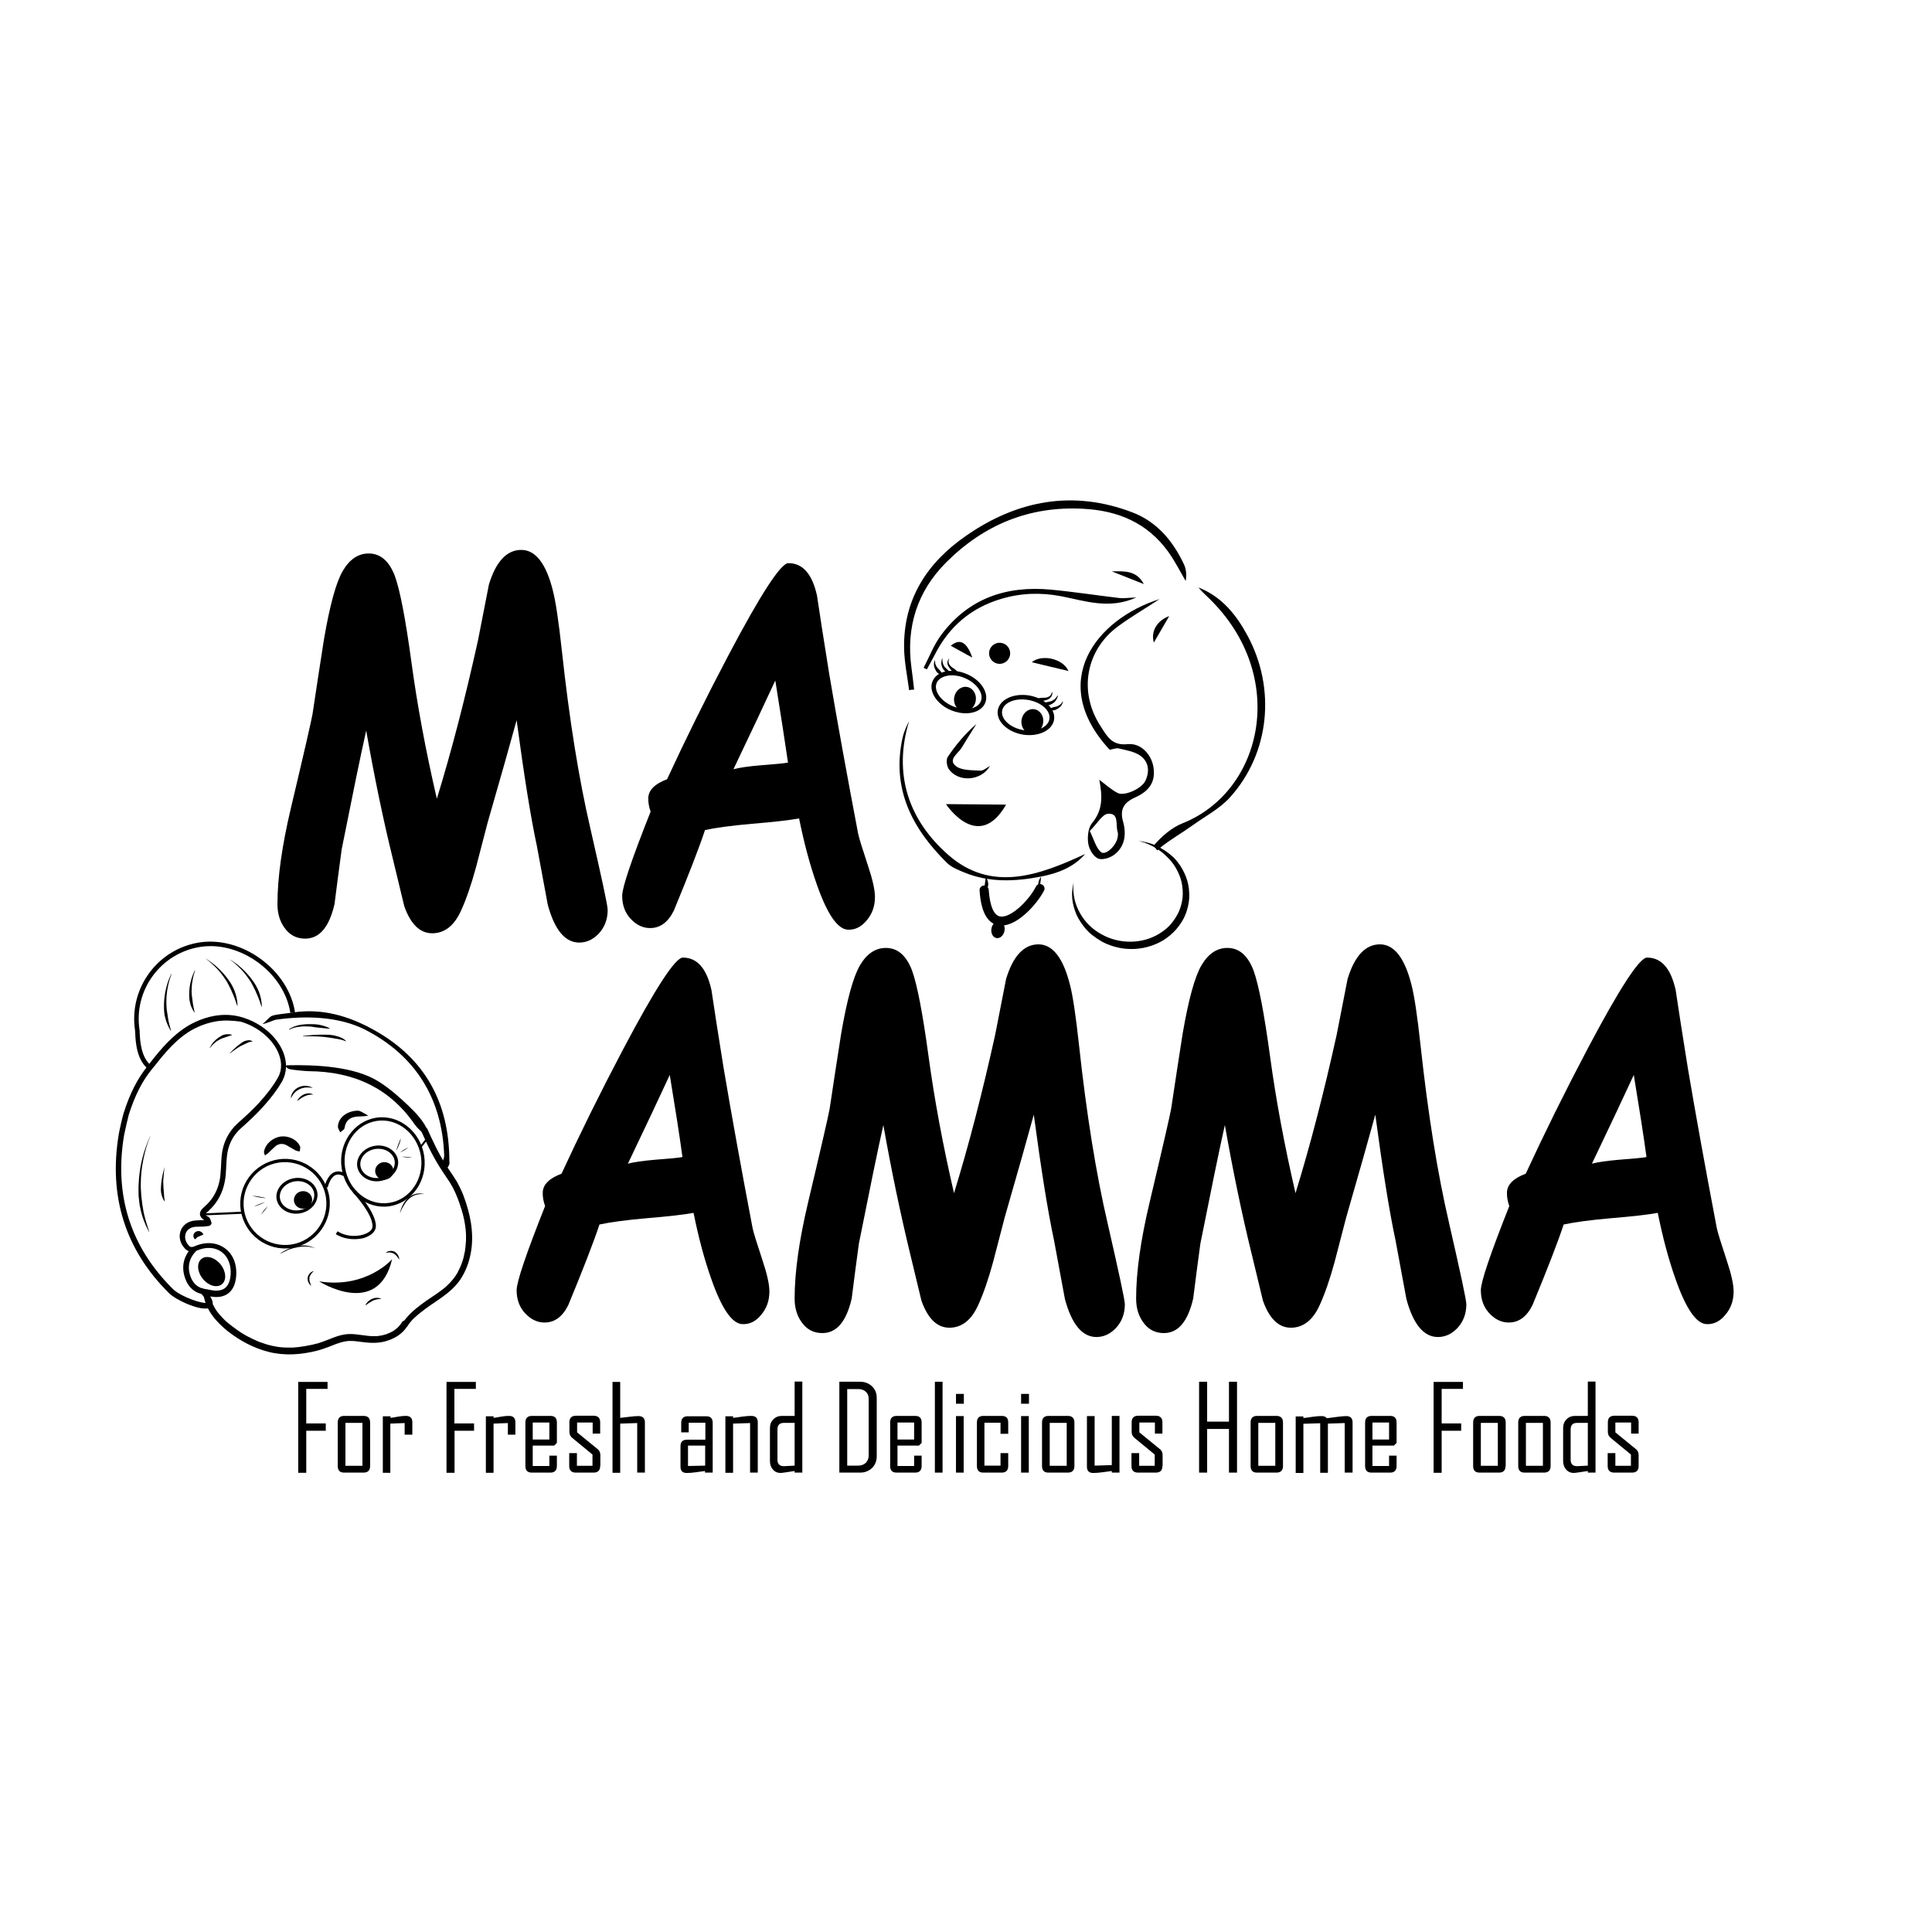 <?xml version="1.0" encoding="utf-8"?>
<!-- Generator: Adobe Illustrator 24.3.0, SVG Export Plug-In . SVG Version: 6.00 Build 0)  -->
<svg version="1.1" id="Layer_1" xmlns="http://www.w3.org/2000/svg" xmlns:xlink="http://www.w3.org/1999/xlink" x="0px" y="0px"
	 viewBox="0 0 1080 1080" style="enable-background:new 0 0 1080 1080;" xml:space="preserve">
<style type="text/css">
	.st0{fill:none;stroke:#000000;stroke-width:2;stroke-miterlimit:10;}
	.st1{fill:none;stroke:#434343;stroke-width:2;stroke-miterlimit:10;stroke-dasharray:12;}
	.st2{fill:none;stroke:#666766;stroke-width:2;stroke-miterlimit:10;}
	.st3{fill:#FFFFFF;}
	.st4{fill:none;}
	.st5{stroke:#000000;stroke-miterlimit:10;}
	.st6{fill:none;stroke:#000000;stroke-width:7;stroke-linecap:round;stroke-miterlimit:10;}
	.st7{fill:none;stroke:#434343;stroke-width:2;stroke-miterlimit:10;stroke-dasharray:12.032,12.032;}
	.st8{fill:none;stroke:#434343;stroke-width:2;stroke-miterlimit:10;stroke-dasharray:11.907,11.907;}
	.st9{fill:none;stroke:#434343;stroke-width:2;stroke-miterlimit:10;stroke-dasharray:12.243,12.243;}
	.st10{fill:none;stroke:#434343;stroke-width:2;stroke-miterlimit:10;stroke-dasharray:11.427,11.427;}
	.st11{fill:none;stroke:#434343;stroke-width:2;stroke-miterlimit:10;stroke-dasharray:11.984,11.984;}
</style>
<g>
	<g>
		<g>
			<g>
				<g>
					<path d="M636.5,470.1c3,0.4,6,1,8.8,2.2c0.7,0.2,1.4,0.6,2.1,1c0.7,0.3,1.4,0.7,2,1.1c0.7,0.4,1.3,0.8,2,1.2l1.9,1.4
						c0.6,0.4,1.2,1,1.8,1.5c0.6,0.5,1.2,1,1.7,1.6c0.5,0.6,1.1,1.2,1.5,1.8l1.4,1.9c1.7,2.6,3.1,5.5,4,8.5c0.9,3.1,1.2,6.3,1.1,9.5
						c-0.2,3.2-0.9,6.3-2.1,9.4c-1.2,3-3,5.7-5.1,8.2c-2.1,2.4-4.6,4.5-7.3,6.2c-5.5,3.3-11.9,5-18.2,4.9l-2.4-0.1
						c-0.8,0-1.6-0.2-2.4-0.3c-1.6-0.2-3.1-0.6-4.6-1c-3-0.9-6-2.1-8.6-3.9c-0.7-0.4-1.3-0.9-1.9-1.3c-0.6-0.5-1.3-0.9-1.9-1.4
						c-0.6-0.5-1.2-1-1.8-1.6l-1.6-1.7c-2-2.4-3.8-5-5.1-7.8c-1.2-2.9-2.1-5.9-2.4-8.9c-0.1-1.5-0.2-3.1,0-4.6
						c0.1-1.5,0.4-3,0.7-4.5c-0.3,3-0.1,6,0.5,8.9c0.6,2.9,1.7,5.6,3.1,8.1c2.8,5.1,7.1,9.2,12.1,11.9c9.9,5.6,22.8,5.5,32.3-0.4
						c2.4-1.5,4.6-3.2,6.4-5.3c1.8-2.1,3.3-4.5,4.5-7c1.1-2.6,1.8-5.3,2.1-8.1c0.2-2.8,0-5.6-0.6-8.4c-0.6-2.8-1.8-5.4-3.2-7.9
						c-1.4-2.5-3.3-4.7-5.4-6.7c-2.1-2.1-4.5-3.7-7.1-5.2l-2-1c-0.7-0.3-1.4-0.6-2.1-0.9l-1-0.4c-0.3-0.1-0.7-0.2-1.1-0.3
						L636.5,470.1z"/>
				</g>
			</g>
		</g>
		<g>
			<g>
				<g>
					<path d="M697.3,355.2c-6.3-11.7-14.5-21.8-27.4-26.8c1.9,2.3,4.1,4.2,6.2,6.3c44.2,43.2,30.1,107.5-15,125.5
						c-6.1,2.4-11.7,7.3-16.2,12.5c0.7,0.9,1.3,1.7,2,2.7c0.5-0.5,1-0.9,1.5-1.4c5.8-4.7,12.4-8.4,18.5-12.8c7-5,15-9.2,20.6-15.4
						C709.8,421.2,713.4,384.9,697.3,355.2z"/>
				</g>
			</g>
		</g>
		<g>
			<g>
				<g>
					<path d="M508.2,385.8c-1-7.7-2.6-15.3-2.8-23c-0.6-27.6,12.7-48.1,34.5-63.2c28.7-20,60-25.9,93.3-13.1
						c13.5,5.2,22.5,15.9,28.6,28.9c1.3,2.7,1.6,5.9,1,9.4c-3.2-5.5-6.1-11.3-9.8-16.4c-11.7-16.2-28.1-23-47.6-24
						c-30.1-1.6-55.5,9-76.5,30c-16.1,16.1-22.5,36-19.4,58.8c0.6,4.1,1,8.2,1.5,12.3C510,385.5,509.1,385.6,508.2,385.8z"/>
				</g>
			</g>
		</g>
		<g>
			<g>
				<g>
					<path d="M648.2,334.9c-8.7,5.7-16.1,10-22.9,15c-18.5,13.4-22.6,37.1-9.9,56.3c3.5,5.4,6.1,10.7,14.9,9.8
						c7.6-0.8,13.4,5.9,14.5,12.9c1.2,7.8-2,13.1-9.9,16.7c-6.1,2.7-9.2,6.3-7.1,13.7c1.9,6.8,1.2,14-5.1,18.6
						c-2.4,1.8-6.9,3.1-9.1,1.9c-2.6-1.3-4.9-5.3-5.3-8.5c-0.5-3.6,0-8.5,2.1-11.1c6.2-7.4,5.9-15.1,4.1-24.3
						c3.4,2.5,6.6,5.5,10.3,7.4c3.8,1.9,13.3-2.4,15.4-6.7c2.6-5.3,2-10.8-2.8-14.2c-3.3-2.3-7.8-3-11.9-4c-1.6-0.4-3.5,0.5-5.2,0.7
						C585.2,381.2,612.8,346.1,648.2,334.9z M609.2,464.5c2.3,4.7,3.4,9.3,6.2,11.8c2.6,2.2,8.7-3.6,9.4-8.4c0.1-0.9,0.3-1.9,0-2.7
						c-1.3-3.8,1-10.8-5.4-10.3C616.2,455.1,613.3,460.5,609.2,464.5z"/>
				</g>
			</g>
		</g>
		<g>
			<g>
				<g>
					<path d="M606.6,477.4c-6.5,7.5-15.4,10.8-24.6,12.6c-14.4,2.8-28.9,3.5-43-2.3c-3.3-1.4-7-2.8-9.5-5.2
						c-19.5-19.2-31.2-41.4-25-69.9c0.7-3.3,2.1-6.4,3.7-9.5c-9.1,29.9-0.1,55.5,21.9,74.8C554.4,499.2,581.1,489.2,606.6,477.4z"/>
				</g>
			</g>
		</g>
		<g>
			<g>
				<g>
					<path d="M635.2,334c-15.1,6.8-28.7,1.9-42-0.7c-11.5-2.2-22.6-1.8-33.6,1.5c-16.8,5-29.1,15.5-37,31.1c-1.4,2.8-3,5.5-4.5,8.3
						c-0.6-0.3-1.2-0.6-1.8-0.9c3.2-6.1,5.7-12.8,9.8-18.3c15.2-20.5,36.4-27.7,61.2-25.4c12.9,1.2,25.6,3.2,38.5,4.7
						C628.2,334.6,630.9,334.1,635.2,334z"/>
				</g>
			</g>
		</g>
		<g>
			<g>
				<g>
					<path d="M553.4,428.2c-5,8.6-18,9.2-23.1,1.6c-1.1-1.7-1.5-5.2-0.5-6.7c4.5-6.7,9.7-12.9,16-18.4c-2.8,4.5-5.6,8.9-8.3,13.4
						c-2,3.2-7.7,6.5-3.2,10.1c3.3,2.6,9.1,2.3,13.8,2.6C549.7,430.9,551.6,429.1,553.4,428.2z"/>
				</g>
			</g>
		</g>
		<g>
			<g>
				<g>
					<path d="M597.3,375.1c-7.4-1.8-14.5-3.4-20.5-4.9C581.9,365.7,594,367.8,597.3,375.1z"/>
				</g>
			</g>
		</g>
		<g>
			<g>
				<g>
					<path d="M639.4,326.5c-6.6-2.6-12.3-4.9-17.9-7.1C628.3,319.3,635.3,318.7,639.4,326.5z"/>
				</g>
			</g>
		</g>
		<g>
			<g>
				<g>
					<path d="M543.5,367.6c-4-2.2-8.1-4.5-12-6.6C536.5,356.7,540.5,358.8,543.5,367.6z"/>
				</g>
			</g>
		</g>
		<g>
			<g>
				<g>
					<path d="M653.6,344.4c-2.9,5-5.8,9.9-8.6,14.8C643.2,352.9,646.8,346.9,653.6,344.4z"/>
				</g>
			</g>
		</g>
		<g>
			<g>
				<g>
					<path d="M571.5,410.6c-8.7-1.6-14.8-7.7-13.7-13.7c1.1-6,9-9.6,17.7-8.1c8.7,1.6,14.8,7.7,13.7,13.7S580.1,412.1,571.5,410.6z
						 M574.9,391.3c-7.3-1.3-13.9,1.4-14.7,6c-0.8,4.6,4.4,9.5,11.7,10.8c7.3,1.3,13.9-1.4,14.7-6
						C587.5,397.4,582.2,392.6,574.9,391.3z"/>
				</g>
			</g>
		</g>
		<g>
			<g>
				<g>
					<ellipse transform="matrix(0.178 -0.984 0.984 0.178 77.634 899.277)" cx="577" cy="403.2" rx="6.9" ry="6.1"/>
				</g>
			</g>
		</g>
		<g>
			<g>
				<g>
					<path d="M586.4,396.4c0.8-0.5,1.5-0.7,2.2-1c0.7-0.3,1.4-0.2,2.1-0.5c0.7-0.2,1.3-0.6,1.9-1c0.6-0.4,1-1.1,1.4-1.8l0.2,0.1
						c-0.2,0.8-0.5,1.6-1,2.3c-0.5,0.7-1.2,1.2-2,1.7c-0.7,0.4-1.5,0.9-2.4,0.9c-0.9,0-1.7-0.1-2.5-0.5L586.4,396.4z"/>
				</g>
			</g>
		</g>
		<g>
			<g>
				<g>
					<path d="M583.3,393c0.9-0.3,1.6-0.4,2.4-0.6c0.7-0.2,1.4-0.2,2.1-0.5c0.7-0.3,1.3-0.7,1.9-1.2c0.3-0.2,0.5-0.6,0.8-0.9
						c0.2-0.3,0.5-0.7,0.7-1l0.2,0.1c-0.2,0.8-0.5,1.6-1,2.4c-0.5,0.8-1.1,1.4-1.9,1.9c-0.8,0.5-1.6,1-2.6,1c-0.9,0-1.9-0.3-2.6-0.9
						L583.3,393z"/>
				</g>
			</g>
		</g>
		<g>
			<g>
				<g>
					<path d="M579.2,390.7c1-0.3,1.8-0.5,2.7-0.6c0.9-0.1,1.7,0,2.6-0.1c0.8-0.1,1.6-0.4,2.3-0.9c0.7-0.5,1-1.3,1.2-2.2l0.2,0
						c0.2,0.9-0.1,2-0.7,2.8c-0.7,0.8-1.6,1.3-2.5,1.6c-0.9,0.3-1.9,0.6-2.9,0.5c-1-0.1-1.9-0.3-2.8-0.9L579.2,390.7z"/>
				</g>
			</g>
		</g>
		<g>
			<g>
				<g>
					<path d="M536.3,398.4c-1.5-0.3-3-0.7-4.5-1.3c-8.1-3.3-12.9-10.7-10.5-16.3l0,0c1.2-2.8,3.8-4.8,7.5-5.5
						c3.5-0.7,7.6-0.2,11.4,1.4c8.1,3.3,12.9,10.7,10.5,16.3C548.8,397.5,542.8,399.6,536.3,398.4z M535.1,377.8c-2-0.4-4-0.4-5.8,0
						c-2.8,0.6-4.9,2-5.7,4l0,0c-1.8,4.3,2.3,10.2,9.1,13c6.8,2.8,13.8,1.6,15.6-2.8c1.8-4.3-2.3-10.2-9.1-13
						C537.8,378.4,536.5,378,535.1,377.8z"/>
				</g>
			</g>
		</g>
		<g>
			<g>
				<g>
					<ellipse transform="matrix(0.178 -0.984 0.984 0.178 58.966 852.04)" cx="539.4" cy="390.7" rx="6.9" ry="6.1"/>
				</g>
			</g>
		</g>
		<g>
			<g>
				<g>
					<path d="M526.7,377.2c-0.9,0-1.7-0.4-2.4-0.9c-0.7-0.5-1.1-1.3-1.5-2.1c-0.4-0.8-0.7-1.6-0.7-2.5c-0.1-0.9,0.1-1.7,0.4-2.5
						l0.2,0c0,0.8,0,1.6,0.3,2.3c0.3,0.7,0.6,1.3,1.1,1.9c0.5,0.6,1.1,1,1.5,1.6c0.5,0.6,0.9,1.2,1.3,2L526.7,377.2z"/>
				</g>
			</g>
		</g>
		<g>
			<g>
				<g>
					<path d="M531.2,376c-1,0.2-1.9-0.1-2.7-0.6c-0.8-0.5-1.3-1.4-1.7-2.2c-0.4-0.8-0.6-1.7-0.6-2.6c0-0.9,0.2-1.7,0.4-2.5l0.2,0
						c0,0.4,0,0.8,0,1.2c0.1,0.4,0.1,0.8,0.2,1.2c0.2,0.8,0.5,1.5,0.9,2.1c0.4,0.6,1.1,1,1.5,1.5c0.5,0.5,1.1,1.1,1.7,1.8L531.2,376
						z"/>
				</g>
			</g>
		</g>
		<g>
			<g>
				<g>
					<path d="M535.8,376.3c-1,0-2-0.3-2.8-0.7c-0.9-0.4-1.5-1.2-2.1-2c-0.6-0.8-1.2-1.7-1.3-2.7c-0.1-1,0.3-2.1,0.9-2.7l0.1,0.1
						c-0.4,0.8-0.5,1.7-0.2,2.5c0.3,0.8,0.8,1.4,1.5,2c0.6,0.6,1.4,0.9,2.1,1.5c0.7,0.6,1.3,1.2,1.9,2L535.8,376.3z"/>
				</g>
			</g>
		</g>
		<g>
			<g>
				<g>
					<path d="M562.4,449.8c-15.6,27.2-33.6-0.3-33.6-0.3L562.4,449.8z"/>
				</g>
			</g>
		</g>
		<g>
			<g>
				<g>
					<path d="M551.1,490c0,0,3.6,6.1-1,7.5"/>
				</g>
			</g>
		</g>
		<g>
			<g>
				<g>
					<path d="M581.1,497.6c0,0-2.1-3.7,0.9-7.5"/>
				</g>
			</g>
		</g>
		<g>
			<g>
				<g>
					<path d="M558.1,517.2c-0.1,0-0.1,0-0.2,0c-6.1-1.2-9.6-7.8-10.3-19.5c-0.1-1.4,1-2.6,2.4-2.7c1.4-0.1,2.6,1,2.7,2.4
						c0.6,8.9,2.8,14.2,6.3,14.9c0,0,0.1,0,0.1,0c6,1.1,16.3-9.3,20-16.7c0.6-1.3,2.2-1.8,3.4-1.1c1.3,0.6,1.8,2.2,1.1,3.4
						C579.5,505.8,567.6,519,558.1,517.2z"/>
				</g>
			</g>
		</g>
		<g>
			<g>
				<g>
					<ellipse transform="matrix(0.178 -0.984 0.984 0.178 -52.597 976.062)" cx="557.8" cy="519.5" rx="4.8" ry="3.7"/>
				</g>
			</g>
		</g>
		<g>
			<g>
				<g>
					<circle cx="558.8" cy="365.2" r="5.9"/>
				</g>
			</g>
		</g>
	</g>
</g>
<g>
	<g>
		<path d="M414.9,740.2c-5.7-0.3-11.5-8.7-17.3-25.3c-3.8-10.7-7.1-23-9.9-36.9c-5.4,1-14.1,2-26.3,3c-11.4,1-20.2,2.2-26.3,3.5
			c-3.3,10-9.1,24.9-17.4,45c-3.2,6.5-7.6,9.8-13.3,9.8c-4,0-7.6-1.7-10.8-5.1c-3.2-3.4-4.8-7.7-4.8-13c0-4.6,5.3-20.3,15.9-47
			c-1-2.8-1.4-5.4-1.3-7.9c0.3-4.3,3.8-7.7,10.5-10.2c10.3-22.3,21.7-45.4,34.3-69.3c18.1-34.3,29.3-51.5,33.5-51.5
			c8,0,13.3,6,16,18.1c1.4,9.7,3.7,24.2,6.8,43.6c4.4,26.1,9.8,55.9,16.2,89.5c0.5,2.5,2.4,8.5,5.5,17.9c2.6,7.8,3.9,13.6,3.9,17.5
			c0,5.3-1.6,9.6-4.7,13.2C422.5,738.7,418.9,740.4,414.9,740.2z M374.4,600.9c-5.6,12.1-13.4,28.7-23.4,49.6
			c3.3-0.9,8.3-1.6,15.2-2.2c8.1-0.6,13.2-1.1,15.3-1.5C379.9,635,377.5,619.7,374.4,600.9z"/>
	</g>
	<g>
		<path d="M493.8,628.9c-3.3,14.7-7.8,36.8-13.7,66.4c-1.4,10.2-2.7,20.4-4,30.6c-3,12.9-8.4,19.3-16.4,19.3c-5,0-8.9-2.1-11.8-6.4
			c-2.5-3.6-3.7-7.9-3.7-12.9c0-14.7,2.5-32.5,7.5-53.6c7.5-31.6,11.5-49.1,12.1-52.6c2.1-13.9,4.2-27.9,6.4-41.8
			c3.3-19.2,6.8-32,10.6-38.4c3.8-6.4,8.6-9.6,14.4-9.6c6.6,0,11.4,4.2,14.6,12.5c2.9,7.9,6,24,9.3,48.3
			c3.2,23.6,7.9,49.1,14.2,76.3c8.3-26.9,15.9-56.4,23-88.5l6.1-31.2c3.9-12.9,10-19.4,18.1-19.4c7.9,0,13.8,7.5,17.6,22.5
			c1.6,6.1,3.3,17.4,5.1,34c4.2,38.6,9.5,71.6,15.9,99.1c6.4,28,9.7,43.2,9.7,45.6c0,5.3-1.7,9.8-5.1,13.4
			c-3.2,3.3-6.8,4.9-10.8,4.9c-7.9,0-13.8-7.1-17.6-21.2l-6.1-32.9c-3.5-16.3-7.2-39.7-11.3-70.2c-3.3,12.1-8.7,31.2-16.2,57.2
			l-6.5,25c-2.7,9.9-5.5,18-8.4,24.3c-3.8,8.4-9.2,12.6-16.1,12.6c-6.8,0-12-5-15.6-15.1l-6.1-25.3
			C503.4,678.7,498.3,654.4,493.8,628.9z"/>
	</g>
	<g>
		<path d="M684.7,628.9c-3.3,14.7-7.8,36.8-13.7,66.4c-1.4,10.2-2.7,20.4-4,30.6c-3,12.9-8.4,19.3-16.4,19.3c-5,0-8.9-2.1-11.8-6.4
			c-2.5-3.6-3.7-7.9-3.7-12.9c0-14.7,2.5-32.5,7.5-53.6c7.5-31.6,11.5-49.1,12.1-52.6c2.1-13.9,4.2-27.9,6.4-41.8
			c3.3-19.2,6.8-32,10.6-38.4c3.8-6.4,8.6-9.6,14.4-9.6c6.6,0,11.4,4.2,14.6,12.5c2.9,7.9,6,24,9.3,48.3
			c3.2,23.6,7.9,49.1,14.2,76.3c8.3-26.9,15.9-56.4,23-88.5l6.1-31.2c3.9-12.9,10-19.4,18.1-19.4c7.9,0,13.8,7.5,17.6,22.5
			c1.6,6.1,3.3,17.4,5.1,34c4.2,38.6,9.5,71.6,15.9,99.1c6.4,28,9.7,43.2,9.7,45.6c0,5.3-1.7,9.8-5.1,13.4
			c-3.2,3.3-6.8,4.9-10.8,4.9c-7.9,0-13.8-7.1-17.6-21.2l-6.1-32.9c-3.5-16.3-7.2-39.7-11.3-70.2c-3.3,12.1-8.7,31.2-16.2,57.2
			l-6.5,25c-2.7,9.9-5.5,18-8.4,24.3c-3.8,8.4-9.2,12.6-16.1,12.6c-6.8,0-12-5-15.6-15.1l-6.1-25.3
			C694.2,678.7,689.2,654.4,684.7,628.9z"/>
	</g>
	<g>
		<path d="M953.9,740.2c-5.7-0.3-11.5-8.7-17.3-25.3c-3.8-10.7-7.1-23-9.9-36.9c-5.4,1-14.1,2-26.3,3c-11.4,1-20.2,2.2-26.3,3.5
			c-3.3,10-9.1,24.9-17.4,45c-3.2,6.5-7.6,9.8-13.3,9.8c-4,0-7.6-1.7-10.8-5.1c-3.2-3.4-4.8-7.7-4.8-13c0-4.6,5.3-20.3,15.9-47
			c-1-2.8-1.4-5.4-1.3-7.9c0.3-4.3,3.8-7.7,10.5-10.2c10.3-22.3,21.7-45.4,34.3-69.3c18.1-34.3,29.3-51.5,33.5-51.5
			c8,0,13.3,6,16,18.1c1.4,9.7,3.7,24.2,6.8,43.6c4.4,26.1,9.8,55.9,16.2,89.5c0.5,2.5,2.4,8.5,5.5,17.9c2.6,7.8,3.9,13.6,3.9,17.5
			c0,5.3-1.6,9.6-4.7,13.2C961.4,738.7,957.9,740.4,953.9,740.2z M913.3,600.9c-5.6,12.1-13.4,28.7-23.4,49.6
			c3.3-0.9,8.3-1.6,15.2-2.2c8.1-0.6,13.2-1.1,15.3-1.5C918.8,635,916.4,619.7,913.3,600.9z"/>
	</g>
</g>
<g>
	<g>
		<path d="M204.7,408.4c-3.3,14.7-7.8,36.8-13.7,66.4c-1.4,10.2-2.7,20.4-4,30.6c-3,12.9-8.4,19.3-16.4,19.3c-5,0-8.9-2.1-11.8-6.4
			c-2.5-3.6-3.7-7.9-3.7-12.9c0-14.7,2.5-32.5,7.5-53.6c7.5-31.6,11.5-49.1,12.1-52.6c2.1-13.9,4.2-27.9,6.4-41.8
			c3.3-19.2,6.8-32,10.6-38.4c3.8-6.4,8.6-9.6,14.4-9.6c6.6,0,11.4,4.2,14.6,12.5c2.9,7.9,6,24,9.3,48.3
			c3.2,23.6,7.9,49.1,14.2,76.3c8.3-26.9,15.9-56.4,23-88.5l6.1-31.2c3.9-12.9,10-19.4,18.1-19.4c7.9,0,13.8,7.5,17.6,22.5
			c1.6,6.1,3.3,17.4,5.1,34c4.2,38.6,9.5,71.6,15.9,99.1c6.4,28,9.7,43.2,9.7,45.6c0,5.3-1.7,9.8-5.1,13.4
			c-3.2,3.3-6.8,4.9-10.8,4.9c-7.9,0-13.8-7.1-17.6-21.2l-6.1-32.9c-3.5-16.3-7.2-39.7-11.3-70.2c-3.3,12.1-8.7,31.2-16.2,57.2
			l-6.5,25c-2.7,9.9-5.5,18-8.4,24.3c-3.8,8.4-9.2,12.6-16.1,12.6c-6.8,0-12-5-15.6-15.1l-6.1-25.3
			C214.2,458.3,209.2,433.9,204.7,408.4z"/>
	</g>
	<g>
		<path d="M473.9,519.7c-5.7-0.3-11.5-8.7-17.3-25.3c-3.8-10.7-7.1-23-9.9-36.9c-5.4,1-14.1,2-26.3,3c-11.4,1-20.2,2.2-26.3,3.5
			c-3.3,10-9.1,24.9-17.4,45c-3.2,6.5-7.6,9.8-13.3,9.8c-4,0-7.6-1.7-10.8-5.1c-3.2-3.4-4.8-7.7-4.8-13c0-4.6,5.3-20.3,15.9-47
			c-1-2.8-1.4-5.4-1.3-7.9c0.3-4.3,3.8-7.7,10.5-10.2c10.3-22.3,21.7-45.4,34.3-69.3c18.1-34.3,29.3-51.5,33.5-51.5
			c8,0,13.3,6,16,18.1c1.4,9.7,3.7,24.2,6.8,43.6c4.4,26.1,9.8,55.9,16.2,89.5c0.5,2.5,2.4,8.5,5.5,17.9c2.6,7.8,3.9,13.6,3.9,17.5
			c0,5.3-1.6,9.6-4.7,13.2C481.4,518.2,477.9,519.9,473.9,519.7z M433.4,380.4c-5.6,12.1-13.4,28.7-23.4,49.6
			c3.3-0.9,8.3-1.6,15.2-2.2c8.1-0.6,13.2-1.1,15.3-1.5C438.8,414.5,436.4,399.2,433.4,380.4z"/>
	</g>
</g>
<g>
	<g>
		<g>
			<g>
				<path d="M84,635.2c-1.8,4.2-3,8.6-3.9,13.1c-0.9,4.5-1.4,9-1.4,13.5c-0.1,2.3,0.2,4.5,0.3,6.8l0.4,3.4c0.1,1.1,0.3,2.2,0.5,3.3
					c0.6,4.5,2.1,8.8,3.5,13.2l-0.1,0.1c-2.2-4-3.9-8.4-4.8-12.9c-0.6-2.3-0.7-4.6-1-6.9c0-2.3-0.2-4.6,0-6.9
					c0.2-4.6,0.8-9.2,1.9-13.7c1.1-4.5,2.6-8.8,4.5-13L84,635.2z"/>
			</g>
		</g>
	</g>
	<g>
		<g>
			<g>
				<g>
					<g>
						<g>
							<path class="st4" d="M163.6,566c-3.5-22.9-28.8-41.5-51.7-37.9C89,531.5,73.2,553,76.7,575.9c0.4,2.3-0.3,15.2,7.1,20.9"/>
						</g>
					</g>
				</g>
			</g>
		</g>
		<g>
			<g>
				<g>
					<g>
						<g>
							<path d="M83.1,597.8c-6.8-5.1-7.3-15.6-7.5-20c0-0.7-0.1-1.4-0.1-1.7c-3.6-23.6,12.6-45.7,36.2-49.3
								c11.3-1.7,23.7,1.7,34.1,9.3c10.4,7.6,17.4,18.5,19.1,29.7l-2.6,0.4c-3.4-22.4-27.8-40.3-50.2-36.9
								c-22.2,3.4-37.5,24.2-34.1,46.4c0.1,0.4,0.1,1.1,0.1,1.9c0.2,4.1,0.7,13.7,6.5,18.1L83.1,597.8z"/>
						</g>
					</g>
				</g>
			</g>
		</g>
	</g>
	<g>
		<g>
			<g>
				<g>
					<g>
						<g>
							<path d="M163.6,566c16.4-2.5,31.4,1.9,45.5,9.8c28.6,15.9,42,40.7,42.1,73.2c0,0.7,0.2,1.4-0.1,2c-0.4,1-1,1.8-1.6,2.7
								c-0.7-0.9-1.8-1.8-2.1-2.8c-0.4-1.5,1-3.4,0.9-5c-1.1-31.6-15.9-55.7-44-70.2c-14.9-7.6-33.6-8-49.9-5.7
								c-1.8,0.3-5.9,2.4-7.7,2.4c1.8-1.1,3.6-3.9,5.5-4.6C154.7,566.9,161.1,566.5,163.6,566z"/>
						</g>
					</g>
				</g>
			</g>
		</g>
	</g>
	<g>
		<g>
			<g>
				<g>
					<path d="M116,731.4c-5.6,0.9-17.8-4.8-21.6-8.6C70,698.6,60.6,668.7,66.4,634c0.4-2.5,2.3-10.6,2.7-11.7
						c3.5-11.1,7.8-19.5,13.6-26.6c0.5-0.6,1.1-1.4,1.7-2.2c4.7-6,12.7-16.1,23.3-21.5c9.4-4.7,18.8-5.9,27.4-3.4
						c10.7,3.1,19.6,10.6,23.2,19.5c2.3,5.7,2.1,11.5-0.6,16.4c-2.6,4.5-6,9.1-11,14.6c-3.9,4.3-8.3,8.3-11.9,11.5
						c-4.8,4.3-7.4,9.6-8,16.3c-0.2,2.1-0.3,4.4-0.4,6.5l-0.1,1.4c-0.4,9.3-3.6,16.4-9.6,22l-0.2,0.2c-0.6,0.5-1.7,1.6-1.8,2l0,0
						c0,0,0.2,0.4,1.6,1.1c1,0.5,1.3,1.5,1.6,2.4c0.1,0.2,0.1,0.4,0.2,0.6c0.2,0.5,0.2,1-0.1,1.4c-0.3,0.4-0.7,0.7-1.2,0.8l-0.7,0.1
						c-0.5,0.1-1.1,0.1-1.6,0.2c-0.9,0.1-1.7,0.1-2.6,0.1c-1.7,0-3.4,0-4.7,0.5c-1.8,0.7-3.1,2-3.5,3.7c-0.5,1.8-0.1,3.8,1.2,5.6
						c1.2,1.6,1.9,2,3.8,1.2c6.1-2.7,12.3-2.3,16.9,1c4.7,3.3,7,9.1,6.4,15.9c-0.4,4.3-1.8,7.4-4.4,9.4c-2.5,1.9-5.9,2.5-10.1,1.7
						c0,0,0,0-0.1,0c1.4,2,2.3,4.4,0.6,6C117.6,731,116.9,731.3,116,731.4z M121.1,570.9c-3.9,0.6-8,1.9-12,3.9
						c-10.1,5-17.7,14.8-22.3,20.6c-0.7,0.8-1.3,1.6-1.8,2.2c-5.5,6.7-9.6,14.8-13,25.5c-0.3,0.9-2.1,8.8-2.6,11.3
						c-5.7,33.6,3.5,62.6,27.2,86.1c4.5,4.5,17.6,8.9,19.3,7.6c-0.1,0-0.1-1.3-3.6-5.1c-0.5-0.5-0.6-1.2-0.2-1.8
						c0.3-0.6,1-0.9,1.7-0.8l1.2,0.2c1,0.2,2.1,0.4,3.1,0.6c3.2,0.6,5.8,0.2,7.6-1.1c1.8-1.4,2.9-3.8,3.2-7.2
						c0.5-5.6-1.4-10.4-5.1-13.1c-3.7-2.7-8.7-2.9-13.8-0.7c-3.9,1.7-6.1-0.3-7.5-2.2c-1.9-2.5-2.5-5.5-1.7-8.3
						c0.7-2.6,2.7-4.7,5.4-5.7c1.8-0.7,3.8-0.7,5.8-0.8c0.7,0,1.5,0,2.2-0.1c-1.1-0.6-2.2-1.6-2.4-3c-0.3-1.9,1.3-3.4,2.8-4.7
						l0.2-0.2c5.4-4.9,8.3-11.4,8.6-19.8l0.1-1.4c0.1-2.2,0.2-4.4,0.4-6.7c0.7-7.4,3.8-13.6,9.1-18.4c4.5-4,8.2-7.4,11.7-11.2
						c4.9-5.4,8.1-9.7,10.6-14.1c2.9-5.1,1.8-10.2,0.4-13.7c-3.2-7.9-11.5-14.9-21.2-17.7C130.1,570.5,125.6,570.2,121.1,570.9z"/>
				</g>
			</g>
		</g>
	</g>
	<g>
		<g>
			<g>
				<g>
					<g>
						<g>
							<path d="M160.3,595.5c16.5-0.4,38,0.7,51.2,9c6,3.7,11.4,8.5,16.5,13.3c4.5,4.3,9.2,9.2,11.3,14.8c0.3,0.9-0.2,3.5,0.1,4.5
								c-1.2-0.1-0.9-2-1.6-2.6c-2.2-1.8-4.5-3.8-6.1-6.1c-14.3-20.6-34.5-29.4-59-29.6c-1.6,0-9.5-0.7-11-1.2
								c-0.9-0.2-1.6-1.1-2.4-1.7C160.1,595.6,160.9,595.3,160.3,595.5z"/>
						</g>
					</g>
				</g>
			</g>
		</g>
	</g>
	<g>
		<g>
			<g>
				<g>
					<g>
						<g>
							<path d="M160.2,640.2c-2.1-1.2-4.7-0.9-6.4,0.7c-1.5,1.4-2.8,2.6-4.1,3.9c-0.5,0.4-1.1,0.7-1.6,1.1c-0.2-0.8-0.7-1.6-0.5-2.3
								c0.9-4.3,4.9-7.7,9.5-8.3c4.3-0.5,9,1.8,10.6,5.5c0.4,0.8-0.1,1.9-0.2,2.9c-0.8-0.2-1.6-0.3-2.3-0.6
								C163.5,642.1,161.9,641.2,160.2,640.2z"/>
						</g>
					</g>
				</g>
			</g>
		</g>
	</g>
	<g>
		<g>
			<g>
				<g>
					<g>
						<g>
							<path d="M198.3,621c0.5,0,1.7-0.3,2.6,0c1.8,0.7,3.3,1.8,5,2.7c-1.6,0.2-3.1,0.4-4.7,0.4c-4.5,0-7.8,1.4-8.6,6.5
								c-0.1,0.9-1.6,1.6-2.4,2.4c-0.5-1.1-1.4-2.3-1.3-3.4C189.2,625.3,192.8,621.8,198.3,621z"/>
						</g>
					</g>
				</g>
			</g>
		</g>
	</g>
	<g>
		<g>
			<g>
				<g>
					<g>
						<g>
							<path d="M167.5,678.3c-6.3,1-12-2.7-12.9-8.1c-0.8-5.4,3.6-10.6,9.9-11.6c6.3-1,12,2.7,12.9,8.1
								C178.2,672.1,173.8,677.3,167.5,678.3z M164.8,660.4c-5.3,0.8-9,5.1-8.3,9.5c0.7,4.4,5.5,7.4,10.8,6.6c5.3-0.8,9-5.1,8.3-9.5
								C174.9,662.6,170.1,659.6,164.8,660.4z"/>
						</g>
					</g>
				</g>
			</g>
		</g>
	</g>
	<g>
		<g>
			<g>
				<g>
					<g>
						<g>
							<path d="M212.6,660.2c-6.3,1-12-2.7-12.9-8.1c-0.8-5.4,3.6-10.6,9.9-11.6c6.3-1,12,2.7,12.9,8.1
								C223.3,654,218.8,659.2,212.6,660.2z M209.8,642.3c-5.3,0.8-9,5.1-8.3,9.5c0.7,4.4,5.5,7.4,10.8,6.6c5.3-0.8,9-5.1,8.3-9.5
								C219.9,644.5,215.1,641.5,209.8,642.3z"/>
						</g>
					</g>
				</g>
			</g>
		</g>
	</g>
	<g>
		<g>
			<g>
				<g>
					<g>
						<g>
							<ellipse transform="matrix(0.989 -0.151 0.151 0.989 -96.401 39.974)" cx="214.8" cy="654.2" rx="5.1" ry="4.9"/>
						</g>
					</g>
				</g>
			</g>
		</g>
	</g>
	<g>
		<g>
			<g>
				<g>
					<g>
						<g>
							<ellipse transform="matrix(0.989 -0.151 0.151 0.989 -99.371 33.309)" cx="169.4" cy="670.4" rx="5.1" ry="4.9"/>
						</g>
					</g>
				</g>
			</g>
		</g>
	</g>
	<g>
		<g>
			<g>
				<g>
					<g>
						<g>
							<path d="M140.7,668.4c0.7,0.1,1.4,0.2,2.1,0.2c0.7,0.1,1.4,0.2,2,0.3c0.7,0.1,1.4,0.3,2,0.4l1,0.2c0.3,0.1,0.7,0.2,1,0.3
								c-0.3,0-0.7-0.1-1-0.1l-1-0.1c-0.7-0.1-1.4-0.2-2-0.3c-0.7-0.1-1.4-0.3-2-0.4C142.1,668.7,141.4,668.6,140.7,668.4z"/>
						</g>
					</g>
				</g>
			</g>
		</g>
	</g>
	<g>
		<g>
			<g>
				<g>
					<g>
						<g>
							<path d="M145.8,679c0.6-0.9,1.2-1.7,1.9-2.6c0.7-0.8,1.4-1.6,2.1-2.3c-0.6,0.9-1.2,1.7-1.9,2.6
								C147.3,677.4,146.6,678.2,145.8,679z"/>
						</g>
					</g>
				</g>
			</g>
		</g>
	</g>
	<g>
		<g>
			<g>
				<g>
					<g>
						<g>
							<path d="M141.9,674.5c1-0.5,2-1,3.1-1.4c1.1-0.4,2.1-0.8,3.2-1.1c-1,0.5-2,1-3.1,1.4C144.1,673.8,143,674.2,141.9,674.5z"/>
						</g>
					</g>
				</g>
			</g>
		</g>
	</g>
	<g>
		<g>
			<g>
				<g>
					<g>
						<g>
							<path d="M224.1,636.3c-0.3,0.5-0.5,1.1-0.7,1.6c-0.2,0.6-0.5,1.1-0.7,1.7c-0.2,0.6-0.4,1.1-0.6,1.7l-0.3,0.9
								c-0.1,0.3-0.2,0.6-0.2,0.9c0.1-0.3,0.3-0.5,0.4-0.8l0.4-0.8c0.2-0.6,0.5-1.1,0.7-1.7c0.2-0.6,0.4-1.1,0.6-1.7
								C223.8,637.5,224,636.9,224.1,636.3z"/>
						</g>
					</g>
				</g>
			</g>
		</g>
	</g>
	<g>
		<g>
			<g>
				<g>
					<g>
						<g>
							<path d="M230.4,647.1c-1-0.2-2-0.3-3-0.4c-1-0.1-2-0.1-2.9-0.1c1,0.2,2,0.3,3,0.4C228.5,647.1,229.5,647.2,230.4,647.1z"/>
						</g>
					</g>
				</g>
			</g>
		</g>
	</g>
	<g>
		<g>
			<g>
				<g>
					<g>
						<g>
							<path d="M228.6,641.3c-0.9,0.4-1.7,0.8-2.6,1.3c-0.8,0.5-1.6,1-2.4,1.6c0.9-0.4,1.7-0.8,2.6-1.3
								C227,642.3,227.8,641.8,228.6,641.3z"/>
						</g>
					</g>
				</g>
			</g>
		</g>
	</g>
	<g>
		<g>
			<g>
				<g>
					<g>
						<g>
							<path d="M163.1,697.6c-13.6,2.1-26.4-7.3-28.5-21c-2.1-13.6,7.3-26.4,21-28.5c13.6-2.1,26.4,7.3,28.5,21
								C186.1,682.7,176.7,695.5,163.1,697.6z M155.8,649.9c-12.6,1.9-21.3,13.8-19.4,26.4c1.9,12.6,13.8,21.3,26.4,19.4
								s21.3-13.8,19.4-26.4C180.3,656.7,168.4,648,155.8,649.9z"/>
						</g>
					</g>
				</g>
			</g>
		</g>
	</g>
	<g>
		<g>
			<g>
				<g>
					<g>
						<g>
							<path d="M217.8,674.3c-12.7,1.9-24.7-7.6-26.8-21.2c-2.1-13.6,6.6-26.3,19.3-28.3c12.7-1.9,24.7,7.6,26.8,21.2
								C239.2,659.7,230.5,672.3,217.8,674.3z M210.6,626.6c-11.7,1.8-19.6,13.5-17.7,26.1c1.9,12.6,13,21.5,24.7,19.7
								c11.7-1.8,19.6-13.5,17.7-26.1C233.3,633.7,222.2,624.8,210.6,626.6z"/>
						</g>
					</g>
				</g>
			</g>
		</g>
	</g>
	<g>
		<g>
			<g>
				<g>
					<g>
						<g>
							<polygon points="135.8,678.5 114.2,679.4 114.1,678.3 135.7,677.3 							"/>
						</g>
					</g>
				</g>
			</g>
		</g>
	</g>
	<g>
		<g>
			<g>
				<g>
					<g>
						<g>
							<path d="M183.2,663.8l-1.8-0.4c0.1-0.2,1.3-6.1,5.2-8c1.9-0.9,4-0.7,6.3,0.4l-0.9,1.6c-1.8-0.9-3.3-1.1-4.7-0.4
								C184.3,658.6,183.2,663.8,183.2,663.8z"/>
						</g>
					</g>
				</g>
			</g>
		</g>
	</g>
	<g>
		<g>
			<g>
				<g>
					<g>
						<g>
							<polygon points="235.3,641.8 234.6,641 239.5,634.7 240.2,635.5 							"/>
						</g>
					</g>
				</g>
			</g>
		</g>
	</g>
	<g>
		<g>
			<g>
				<g>
					<g>
						<g>
							<path d="M201.1,692.5c-4.2,0.6-9.2,0-13.4-2.6l1-1.6c5.3,3.4,12.2,3.1,16.3,1.1c2-1,3.1-2.2,3.2-3.6
								c0.6-6.9-10.8-19.1-10.9-19.2l1.4-1.3c0.5,0.5,12,12.9,11.4,20.6c-0.2,2-1.7,3.9-4.2,5.1
								C204.5,691.8,202.9,692.3,201.1,692.5z"/>
						</g>
					</g>
				</g>
			</g>
		</g>
	</g>
	<g>
		<g>
			<g>
				<g>
					<g>
						<g>
							<g>
								<path d="M113.8,723.7c1.1,8.6,7.2,15.4,13.7,20.6c6.7,5.2,14.3,9.3,22.6,11.4c9,2.3,18.4,1.6,27.3-0.7
									c2.3-0.6,4.6-1.4,6.9-2.3c1.1-0.4,2.2-0.9,3.3-1.3c0.5-0.2,1-0.4,1.5-0.5c0.3-0.1,0.5-0.2,0.8-0.3c0.1,0,0.3-0.1,0.4-0.1
									c0.4-0.1-0.1,0,0.3-0.1c1.1-0.3,2.3-0.6,3.4-0.7c0.5-0.1,1.1-0.1,1.6-0.1c0,0,0.4,0,0.1,0c0.1,0,0.3,0,0.4,0
									c0.3,0,0.6,0,0.9,0c2.1,0.1,4.2,0.5,6.3,0.7c4,0.5,8.1,0.6,12.1-0.5c4-1.1,7.7-3,10.5-6.1c0.7-0.8,1.3-1.6,1.9-2.5
									c0.5-0.8,0.5-2-0.4-2.6c-0.8-0.5-2-0.5-2.6,0.4c-0.6,0.9-1.2,1.8-1.9,2.5c-0.2,0.3-0.1,0.1,0,0c-0.1,0.1-0.2,0.2-0.2,0.2
									c-0.2,0.2-0.3,0.3-0.5,0.5c-0.4,0.3-0.7,0.6-1.1,0.9c-0.3,0.3-0.7,0.5-1.1,0.8c-0.1,0.1-0.2,0.1-0.3,0.2c0.3-0.2,0.1,0,0,0
									c-0.2,0.1-0.5,0.3-0.7,0.4c-0.8,0.4-1.7,0.8-2.5,1.1c-0.4,0.2-0.8,0.3-1.2,0.4c-0.1,0-0.4,0.1,0,0c-0.1,0-0.2,0.1-0.3,0.1
									c-0.2,0.1-0.5,0.1-0.7,0.2c-0.9,0.2-1.8,0.4-2.8,0.5c-0.4,0.1-0.9,0.1-1.3,0.1c-0.2,0-0.4,0-0.7,0c-0.1,0-0.2,0-0.3,0
									c-0.2,0-0.3,0-0.1,0c-1,0-1.9,0-2.9-0.1c-4.4-0.4-8.7-1.5-13.1-0.9c-4.6,0.6-8.8,2.8-13.2,4.3c-0.5,0.2-1,0.3-1.5,0.5
									c0.3-0.1-0.1,0-0.2,0.1c-0.1,0-0.3,0.1-0.4,0.1c-0.3,0.1-0.6,0.2-0.9,0.2c-1.1,0.3-2.2,0.6-3.3,0.8
									c-2.2,0.5-4.4,0.8-6.6,1.1c-1.1,0.1-2.2,0.2-3.2,0.3c-0.3,0-0.6,0-0.9,0c-0.1,0-0.3,0-0.4,0c0.1,0,0.3,0-0.1,0
									c-0.6,0-1.1,0-1.7,0c-2.2,0-4.4-0.2-6.6-0.6c-1.1-0.2-2.1-0.4-3.2-0.7c-0.1,0-0.2-0.1-0.4-0.1c0.3,0.1,0,0-0.1,0
									c-0.2-0.1-0.5-0.1-0.7-0.2c-0.5-0.1-1-0.3-1.6-0.5c-2-0.6-3.9-1.3-5.7-2.2c-0.9-0.4-1.8-0.8-2.7-1.3
									c-0.5-0.2-0.9-0.5-1.4-0.7c-0.1-0.1-0.2-0.1-0.3-0.2c0.1,0,0.3,0.1-0.1,0c-0.2-0.1-0.5-0.3-0.7-0.4c-1.8-1-3.5-2.1-5.1-3.3
									c-1.6-1.1-3.2-2.4-4.7-3.6c-0.4-0.3-0.7-0.6-1.1-0.9c-0.2-0.2-0.3-0.3-0.5-0.5c-0.3-0.2-0.1-0.1,0,0
									c-0.1-0.1-0.3-0.2-0.4-0.4c-0.7-0.7-1.4-1.4-2.1-2.2c-0.7-0.8-1.3-1.5-1.9-2.3c-0.3-0.4-0.6-0.8-0.8-1.2
									c-0.1-0.2-0.3-0.4-0.4-0.6c0,0-0.2-0.3,0,0c-0.1-0.1-0.2-0.3-0.2-0.4c-0.5-0.9-1-1.7-1.3-2.6c-0.2-0.4-0.4-0.9-0.5-1.3
									c-0.1-0.2-0.2-0.4-0.2-0.7c0-0.1-0.1-0.2-0.1-0.3c-0.1-0.2,0.1,0.2,0-0.1c-0.3-1-0.5-1.9-0.6-2.9c-0.1-1-1.1-1.7-2.1-1.6
									C114.4,721.8,113.7,722.7,113.8,723.7L113.8,723.7z"/>
							</g>
						</g>
					</g>
				</g>
			</g>
		</g>
		<g>
			<g>
				<g>
					<g>
						<g>
							<g>
								<path d="M227.9,741.1c0.6-0.9,1.3-1.8,2-2.6c0.2-0.2,0.4-0.5,0.6-0.7c0.1-0.1,0.1-0.2,0.2-0.2c-0.3,0.3,0.1-0.1,0.1-0.1
									c0.4-0.5,0.9-0.9,1.4-1.3c1.8-1.7,3.8-3.2,5.8-4.7c3.8-2.8,7.9-5.3,11.6-8.2c3.4-2.7,6.5-5.8,8.7-9.6
									c2.7-4.5,4.3-9.5,5.1-14.6c1.6-10.4-0.6-20.9-4.3-30.7c-1-2.6-2.2-5.1-3.5-7.5c-1.3-2.2-2.7-4.2-4.1-6.3
									c-0.7-1.1-1.5-2.2-2.2-3.3c-0.2-0.3-0.4-0.6-0.6-0.9c-0.1-0.2-0.2-0.3-0.3-0.5c0-0.1-0.1-0.2-0.1-0.2c0.4,0.5,0.1,0.1,0,0
									c-0.4-0.7-0.9-1.5-1.3-2.2c-2.3-4-4.3-8.1-6.2-12.2c-0.6-1.3-1.2-2.7-1.8-4c-0.4-0.9-1.6-1.4-2.4-0.9
									c-0.9,0.5-1.4,1.5-0.9,2.4c3.4,7.8,7.2,15.4,11.9,22.4c1.3,2,2.7,4,4,6c0.1,0.1,0.2,0.3,0.2,0.4c0,0-0.3-0.4-0.1-0.2
									c0,0.1,0.1,0.1,0.1,0.2c0.2,0.3,0.3,0.5,0.5,0.8c0.3,0.5,0.6,1,0.9,1.6c0.6,1.2,1.2,2.4,1.7,3.6c0.7,1.5,1.2,3.1,1.8,4.6
									c0.3,0.9,0.6,1.8,0.9,2.8c0.2,0.5,0.3,1,0.5,1.5c0,0.1,0.1,0.3,0.1,0.4c0,0,0.1,0.3,0,0c0.1,0.4,0.2,0.8,0.4,1.3
									c0.7,2.7,1.3,5.5,1.6,8.3c0.2,1.4,0.3,2.7,0.3,4.1c0,0,0,0.6,0,0.3c0,0.2,0,0.4,0,0.6c0,0.3,0,0.6,0,0.9
									c0,0.7,0,1.5-0.1,2.2c-0.1,1.4-0.2,2.7-0.4,4.1c-0.1,0.7-0.2,1.4-0.4,2c-0.1,0.4-0.2,0.7-0.2,1.1c0,0.1-0.1,0.2-0.1,0.4
									c0,0.1-0.1,0.2-0.1,0.4c0-0.2,0-0.1,0,0.1c-0.6,2.3-1.4,4.7-2.5,6.8c-0.2,0.5-0.5,0.9-0.7,1.4c0,0.1-0.3,0.5,0,0.1
									c0,0.1-0.1,0.2-0.1,0.2c-0.2,0.3-0.3,0.6-0.5,0.8c-0.5,0.9-1.1,1.7-1.7,2.5c-0.6,0.8-1.3,1.6-2,2.4c0.3-0.4-0.2,0.2-0.3,0.3
									c-0.2,0.2-0.4,0.4-0.6,0.6c-0.4,0.4-0.8,0.7-1.1,1.1c-3.5,3.1-7.4,5.5-11.2,8.1c-4.1,2.9-8.1,5.9-11.3,9.7
									c-0.7,0.8-1.3,1.6-1.9,2.5c-0.5,0.8-0.5,2,0.4,2.6C226.1,742.1,227.3,742,227.9,741.1L227.9,741.1z"/>
							</g>
						</g>
					</g>
				</g>
			</g>
		</g>
	</g>
	<g>
		<g>
			<g>
				<g>
					<g>
						<path d="M178.4,716.3c0,0,32.9,21,40.8-12.4C219.2,703.9,204.9,720.5,178.4,716.3z"/>
					</g>
				</g>
			</g>
		</g>
	</g>
	<g>
		<g>
			<g>
				<g>
					<g>
						<path d="M174,718.8c-0.7-0.5-1.2-1.2-1.6-2c-0.4-0.8-0.5-1.7-0.4-2.7c0.2-0.9,0.7-1.8,1.3-2.4c0.6-0.6,1.4-1,2.2-1.3
							c-0.6,0.6-1.1,1.2-1.6,1.8c-0.2,0.3-0.4,0.6-0.6,1c-0.2,0.3-0.3,0.7-0.3,1c-0.1,0.7-0.1,1.4,0.1,2.2
							C173.4,717.3,173.7,718.1,174,718.8z"/>
					</g>
				</g>
			</g>
		</g>
	</g>
	<g>
		<g>
			<g>
				<g>
					<g>
						<path d="M215.6,700.4c0.6-0.6,1.4-1,2.3-1.1c0.9-0.1,1.8,0,2.7,0.4c0.8,0.5,1.4,1.2,1.9,1.9c0.2,0.4,0.3,0.8,0.5,1.2
							c0.1,0.4,0.2,0.8,0.2,1.3c-0.3-0.3-0.5-0.7-0.7-1l-0.4-0.5c-0.1-0.2-0.2-0.3-0.4-0.5c-0.5-0.6-1.1-1.1-1.7-1.4
							c-0.6-0.3-1.3-0.5-2.1-0.6C217.2,700.1,216.4,700.2,215.6,700.4z"/>
					</g>
				</g>
			</g>
		</g>
	</g>
	<g>
		<g>
			<g>
				<g>
					<g>
						<path d="M156.3,701c1.4-1.1,2.9-2,4.5-2.7c0.8-0.4,1.6-0.7,2.5-1c0.8-0.3,1.7-0.5,2.6-0.7c1.7-0.3,3.5-0.5,5.3-0.3
							c1.8,0.2,3.5,0.7,5.1,1.5c-1.7-0.6-3.4-0.9-5.1-1c-0.9,0-1.7,0-2.6,0.1c-0.9,0.1-1.7,0.2-2.6,0.4c-1.7,0.3-3.4,0.8-5,1.4
							C159.5,699.5,157.9,700.2,156.3,701z"/>
					</g>
				</g>
			</g>
		</g>
	</g>
	<g>
		<g>
			<g>
				<g>
					<g>
						<path d="M223.6,678.3c0.2-1.6,0.8-3.2,1.5-4.6c0.7-1.5,1.7-2.8,2.9-4c1.2-1.1,2.8-1.9,4.4-2.3c1.6-0.4,3.3-0.3,4.9,0.1
							c-1.6-0.1-3.2,0-4.7,0.4c-0.8,0.2-1.5,0.5-2.1,0.9c-0.7,0.4-1.3,0.8-1.9,1.4c-1.2,1-2.1,2.3-2.9,3.7
							C224.8,675.3,224.1,676.8,223.6,678.3z"/>
					</g>
				</g>
			</g>
		</g>
	</g>
	<g>
		<g>
			<g>
				<g>
					<path d="M95.9,544.5c-1,2.5-1.7,5.1-2.2,7.8c-0.5,2.7-0.7,5.3-0.7,8c0,1.3,0.1,2.7,0.2,4l0.3,2c0.1,0.7,0.2,1.3,0.3,2
						c0.3,2.7,1.1,5.2,1.8,7.9l-0.1,0.1c-1.4-2.3-2.6-4.9-3.2-7.6c-0.4-1.3-0.5-2.7-0.6-4.1c0-1.4-0.1-2.8,0-4.2
						c0.3-5.5,1.6-11,4-15.9L95.9,544.5z"/>
				</g>
			</g>
		</g>
	</g>
	<g>
		<g>
			<g>
				<g>
					<path d="M109.1,542.5c-0.7,1.9-1.2,3.8-1.5,5.8c-0.4,2-0.5,3.9-0.5,5.9c0,2,0.4,3.9,0.6,5.8c0.2,2,0.7,3.8,1.1,5.9l-0.1,0.1
						c-1.2-1.7-2.1-3.6-2.5-5.6c-0.5-2-0.5-4.1-0.4-6.2c0.2-4.1,1.3-8.1,3.1-11.7L109.1,542.5z"/>
				</g>
			</g>
		</g>
	</g>
	<g>
		<g>
			<g>
				<g>
					<path d="M128.6,536.4c4.7,2.8,8.8,6.6,12.1,11c0.9,1.1,1.6,2.3,2.3,3.4c0.6,1.2,1.3,2.4,1.8,3.8c1,2.6,1.5,5.4,1.6,8.1l-0.2,0
						c-0.9-2.6-1.7-5.1-2.9-7.6c-0.2-0.6-0.5-1.2-0.8-1.8l-0.9-1.8c-0.6-1.2-1.2-2.4-2-3.5c-1.5-2.2-3.1-4.4-5-6.3
						c-1.9-1.9-3.9-3.8-6.1-5.3L128.6,536.4z"/>
				</g>
			</g>
		</g>
	</g>
	<g>
		<g>
			<g>
				<g>
					<path d="M115,535.9c4.7,2.8,8.8,6.6,12.1,11c0.9,1.1,1.6,2.3,2.3,3.4c0.6,1.2,1.3,2.4,1.8,3.8c1,2.6,1.5,5.4,1.6,8.1l-0.2,0
						c-0.9-2.6-1.7-5.1-2.9-7.6c-0.2-0.6-0.5-1.2-0.8-1.8l-0.9-1.8c-0.6-1.2-1.2-2.4-2-3.5c-1.5-2.2-3.1-4.4-5-6.3
						c-1.9-1.9-3.9-3.8-6.1-5.3L115,535.9z"/>
				</g>
			</g>
		</g>
	</g>
	<g>
		<g>
			<g>
				<g>
					<path d="M92.1,652.1c-0.3,1.6-0.5,3.2-0.6,4.9c-0.2,1.6-0.3,3.3-0.2,4.9c0,1.6,0.2,3.2,0.3,4.8c0.1,1.6,0.2,3.2,0.5,4.8
						l-0.1,0.1c-1-1.4-1.6-3.1-1.9-4.7c-0.3-1.7-0.1-3.4,0-5c0.3-3.3,1-6.6,2-9.7L92.1,652.1z"/>
				</g>
			</g>
		</g>
	</g>
	<g>
		<g>
			<g>
				<g>
					<path d="M117.2,585.8c1.1-2.3,2.8-4.3,5-5.8c1.1-0.7,2.2-1.5,3.5-1.7c1.3-0.3,2.6-0.2,3.9,0.1l0,0.2c-1.2,0.5-2.4,0.8-3.5,1.2
						c-1.1,0.4-2.2,0.7-3.3,1.3c-1.1,0.6-2.1,1.2-3,2.1c-0.9,0.8-1.8,1.7-2.5,2.7L117.2,585.8z"/>
				</g>
			</g>
		</g>
	</g>
	<g>
		<g>
			<g>
				<g>
					<path d="M128.5,588.7c1.7-1.8,3.5-3.5,5.5-5c1-0.7,2-1.6,3.3-1.9c0.6-0.2,1.3-0.3,2-0.3c0.3,0,0.7,0.1,1,0.2
						c0.3,0.1,0.6,0.4,0.9,0.5l-0.1,0.1c-1.3-0.1-2.2,0.4-3.3,0.9c-1,0.5-2.1,1-3.2,1.5c-1.1,0.6-2.1,1.3-3.1,2c-1,0.7-2,1.4-3,2.2
						L128.5,588.7z"/>
				</g>
			</g>
		</g>
	</g>
	<g>
		<g>
			<g>
				<g>
					<path d="M161.5,575.4c1.6-1.2,3.5-1.8,5.4-2.3c1.9-0.4,3.9-0.6,5.9-0.6c2,0,3.9,0,5.9,0.4c1.9,0.4,3.8,1,5.6,1.9l0,0.2
						c-1,0-2-0.1-2.9-0.2c-1-0.1-1.9-0.2-2.9-0.3c-1.9-0.1-3.8-0.6-5.7-0.7c-1.9-0.1-3.8-0.1-5.7,0.2c-1.9,0.2-3.8,0.7-5.4,1.6
						L161.5,575.4z"/>
				</g>
			</g>
		</g>
	</g>
	<g>
		<g>
			<g>
				<g>
					<path d="M169.4,579.1c4.1-0.5,8.2-0.8,12.3-0.7c2.1,0,4.2,0.1,6.2,0.7c2,0.5,4.1,1.3,5.6,2.9l-0.1,0.1
						c-1.9-0.8-3.8-1.2-5.8-1.5c-2-0.3-3.9-0.7-6-0.9c-4-0.4-8.1-0.5-12.2-0.4L169.4,579.1z"/>
				</g>
			</g>
		</g>
	</g>
	<g>
		<g>
			<g>
				<g>
					<path d="M162.6,613.8c0.1-2.6,2-5,4.5-6.1c1.2-0.5,2.6-0.8,3.9-0.7c0.6,0,1.3,0.2,1.9,0.3c0.6,0.2,1.2,0.4,1.8,0.7l0,0.1
						l-1.8-0.2c-0.6,0-1.2,0-1.8,0c-1.2,0.1-2.4,0.4-3.5,0.9c-2.2,1-4,2.8-4.8,5L162.6,613.8z"/>
				</g>
			</g>
		</g>
	</g>
	<g>
		<g>
			<g>
				<g>
					<path d="M166.1,615.5c0.7-1.7,2.1-2.9,3.7-3.7c0.8-0.3,1.7-0.6,2.6-0.6c0.9-0.1,1.8,0.2,2.6,0.6l0,0.1
						c-1.6-0.2-3.3,0.3-4.7,0.9C168.8,613.5,167.4,614.5,166.1,615.5L166.1,615.5z"/>
				</g>
			</g>
		</g>
	</g>
	<g>
		<g>
			<g>
				<g>
					<path d="M204.2,729.8c0.7-1.7,2.1-2.9,3.7-3.7c0.8-0.3,1.7-0.6,2.6-0.6c0.9-0.1,1.8,0.2,2.6,0.6l0,0.1
						c-1.6-0.2-3.3,0.3-4.7,0.9C206.9,727.9,205.5,728.8,204.2,729.8L204.2,729.8z"/>
				</g>
			</g>
		</g>
	</g>
	<g>
		<g>
			<g>
				<path d="M113.4,723.4c-0.3,0-7.2-0.6-10-9.1c-2.9-8.6,1.3-14.4,4.1-17.2l2.2,2.2c-2.3,2.2-5.7,7-3.3,14c2.2,6.5,7.3,7,7.3,7
					L113.4,723.4z"/>
			</g>
		</g>
	</g>
	<g>
		<g>
			<g>
				<path d="M109.1,692.8c-0.7-0.5-1-1.2-1-2.1c0-0.9,0.7-1.9,1.7-2.3c1-0.4,1.8-0.2,2.4,0.1c0.6,0.3,1.2,0.8,1.5,1.6
					c-0.8,0.4-1.3,0.6-1.8,0.8c-0.5,0.2-0.8,0.3-0.9,0.4c-0.1,0.1-0.2,0-0.6,0.2C110.1,691.8,109.7,692.2,109.1,692.8z"/>
			</g>
		</g>
	</g>
	<g>
		<g>
			<g>
				<ellipse transform="matrix(0.78 -0.625 0.625 0.78 -418.608 230.157)" cx="118.5" cy="711.2" rx="6.4" ry="9.1"/>
			</g>
		</g>
	</g>
</g>
<g>
	<path d="M183.1,776.4h-11.9v19.3h10.9v4.1h-10.9v23.5h-4.5v-50.8h16.4V776.4z"/>
	<path d="M206.9,819.5c0,2.4-1.2,3.7-3.7,3.7h-10.8c-2.4,0-3.6-1.2-3.6-3.7v-24.3c0-2.4,1.2-3.7,3.6-3.7h10.8c2.4,0,3.7,1.2,3.7,3.7
		V819.5z M202.6,819.4v-24h-9.5v24H202.6z"/>
	<path d="M230.5,802h-4.3v-6.5l-8,0.3v27.5H214v-31.6h4.3v0.9c1.4-0.2,2.9-0.4,4.3-0.7c1.7-0.3,3.2-0.4,4.3-0.4
		c2.4,0,3.6,1.2,3.6,3.5V802z"/>
	<path d="M265.9,776.4h-11.9v19.3H265v4.1h-10.9v23.5h-4.5v-50.8h16.4V776.4z"/>
	<path d="M288.2,802h-4.3v-6.5l-8,0.3v27.5h-4.3v-31.6h4.3v0.9c1.4-0.2,2.9-0.4,4.3-0.7c1.7-0.3,3.2-0.4,4.3-0.4
		c2.4,0,3.6,1.2,3.6,3.5V802z"/>
	<path d="M311.3,819.5c0,2.4-1.2,3.7-3.6,3.7h-10.4c-2.4,0-3.6-1.2-3.6-3.7v-24.3c0-2.4,1.2-3.7,3.6-3.7h10.4c2.4,0,3.6,1.2,3.6,3.7
		v11.4l-1.5,1.5h-12v11.4h9.3v-5.8h4.2V819.5z M307.1,804.7v-9.5h-9.3v9.5H307.1z"/>
	<path d="M335.5,819.5c0,2.4-1.2,3.7-3.7,3.7h-9.9c-2.4,0-3.7-1.2-3.7-3.7v-7.2h4.3v7.1h8.7v-6.3l-11.3-9.3c-1.1-0.9-1.6-2-1.6-3.4
		v-5.3c0-2.4,1.2-3.7,3.7-3.7h9.8c2.4,0,3.7,1.2,3.7,3.7v6.3h-4.2v-6.2h-8.7v5.5l11.4,9.3c1.1,0.8,1.6,2,1.6,3.4V819.5z"/>
	<path d="M360.5,823.2h-4.3v-27.7l-9.5,0.3v27.5h-4.3v-50.8h4.3v20.1c1.7-0.2,3.4-0.4,5.1-0.6c2.2-0.3,3.9-0.4,5.1-0.4
		c2.4,0,3.6,1.2,3.6,3.5V823.2z"/>
	<path d="M398.4,823.2h-4.3v-0.9c-1.7,0.2-3.4,0.5-5.1,0.7c-2.1,0.3-3.8,0.4-5.1,0.4c-2.4,0-3.5-1.2-3.5-3.5v-11.5
		c0-2.4,1.2-3.6,3.7-3.6h10.2v-9.5h-9.3v5.4h-4.2v-5.3c0-2.4,1.2-3.7,3.6-3.7h10.4c2.4,0,3.6,1.2,3.6,3.7V823.2z M394.2,819.3v-11.2
		h-9.6v11.4L394.2,819.3z"/>
	<path d="M423.6,823.2h-4.3v-27.7l-9.5,0.3v27.5h-4.3v-31.6h4.3v0.9c1.7-0.2,3.4-0.4,5.1-0.7c2.1-0.3,3.8-0.4,5.1-0.4
		c2.4,0,3.6,1.2,3.6,3.5V823.2z"/>
	<path d="M448.5,823.2h-4.3v-0.9c-4.6,0.7-7.2,1.1-7.7,1.1c-1.8,0-3.3-0.6-4.4-1.9c-1.1-1.2-1.7-2.8-1.7-4.7v-18.5
		c0-1.9,0.6-3.6,1.9-4.9c1.3-1.3,2.9-1.9,4.8-1.9h7.1v-19.2h4.3V823.2z M444.2,819.3v-23.9h-6c-2.4,0-3.6,1.2-3.6,3.7V816
		c0,2.4,1.2,3.6,3.6,3.6C438.8,819.6,440.8,819.5,444.2,819.3z"/>
	<path d="M490.1,814c0,2.7-0.9,4.9-2.6,6.6c-1.8,1.7-4,2.6-6.7,2.6h-11.6v-50.8h11.6c2.7,0,4.9,0.9,6.7,2.6c1.8,1.7,2.6,3.9,2.6,6.6
		V814z M485.6,813.6V782c0-1.7-0.5-3-1.6-4c-1.1-1-2.4-1.5-4.1-1.5h-6.3v42.8h6c1.8,0,3.2-0.5,4.3-1.5S485.6,815.3,485.6,813.6z"/>
	<path d="M515.2,819.5c0,2.4-1.2,3.7-3.6,3.7h-10.4c-2.4,0-3.6-1.2-3.6-3.7v-24.3c0-2.4,1.2-3.7,3.6-3.7h10.4c2.4,0,3.6,1.2,3.6,3.7
		v11.4l-1.5,1.5h-12v11.4h9.3v-5.8h4.2V819.5z M511,804.7v-9.5h-9.3v9.5H511z"/>
	<path d="M526.9,823.2h-4.3v-50.8h4.3V823.2z"/>
	<path d="M538.8,784.7h-4.4v-5.5h4.4V784.7z M538.7,823.2h-4.3v-31.6h4.3V823.2z"/>
	<path d="M563.6,819.5c0,2.4-1.2,3.7-3.6,3.7h-10.3c-2.4,0-3.6-1.2-3.6-3.7v-24.3c0-2.4,1.2-3.7,3.6-3.7H560c2.4,0,3.6,1.2,3.6,3.7
		v6.3h-4.3v-6.2h-9v24h9v-7h4.3V819.5z"/>
	<path d="M575.2,784.7h-4.4v-5.5h4.4V784.7z M575.1,823.2h-4.3v-31.6h4.3V823.2z"/>
	<path d="M600.6,819.5c0,2.4-1.2,3.7-3.7,3.7h-10.8c-2.4,0-3.6-1.2-3.6-3.7v-24.3c0-2.4,1.2-3.7,3.6-3.7h10.8c2.4,0,3.7,1.2,3.7,3.7
		V819.5z M596.3,819.4v-24h-9.5v24H596.3z"/>
	<path d="M625.8,823.2h-4.3v-0.9c-1.7,0.2-3.5,0.5-5.2,0.7c-2.1,0.3-3.8,0.4-5.2,0.4c-2.3,0-3.5-1.2-3.5-3.5v-28.3h4.3v27.7l9.6-0.3
		v-27.5h4.3V823.2z"/>
	<path d="M649.8,819.5c0,2.4-1.2,3.7-3.7,3.7h-9.9c-2.4,0-3.7-1.2-3.7-3.7v-7.2h4.3v7.1h8.7v-6.3l-11.3-9.3c-1.1-0.9-1.6-2-1.6-3.4
		v-5.3c0-2.4,1.2-3.7,3.7-3.7h9.8c2.4,0,3.7,1.2,3.7,3.7v6.3h-4.2v-6.2h-8.7v5.5l11.4,9.3c1.1,0.8,1.6,2,1.6,3.4V819.5z"/>
	<path d="M691.5,823.2H687v-24.4h-12.2v24.4h-4.5v-50.8h4.5v22.3H687v-22.3h4.5V823.2z"/>
	<path d="M717.2,819.5c0,2.4-1.2,3.7-3.7,3.7h-10.8c-2.4,0-3.6-1.2-3.6-3.7v-24.3c0-2.4,1.2-3.7,3.6-3.7h10.8c2.4,0,3.7,1.2,3.7,3.7
		V819.5z M712.9,819.4v-24h-9.5v24H712.9z"/>
	<path d="M756,823.2h-4.3v-27.7l-9.4,0.3v27.5H738v-27.7l-9.4,0.3v27.5h-4.3v-31.6h4.3v0.9c1.7-0.2,3.4-0.4,5.1-0.7
		c2.1-0.3,3.8-0.4,5.1-0.4c1.3,0,2.3,0.4,2.9,1.2c1.8-0.2,3.6-0.5,5.4-0.7c2.4-0.3,4.1-0.5,5.4-0.5c2.4,0,3.6,1.2,3.6,3.5V823.2z"/>
	<path d="M780.7,819.5c0,2.4-1.2,3.7-3.6,3.7h-10.4c-2.4,0-3.6-1.2-3.6-3.7v-24.3c0-2.4,1.2-3.7,3.6-3.7h10.4c2.4,0,3.6,1.2,3.6,3.7
		v11.4l-1.5,1.5h-12v11.4h9.3v-5.8h4.2V819.5z M776.5,804.7v-9.5h-9.3v9.5H776.5z"/>
	<path d="M817.8,776.4h-11.9v19.3h10.9v4.1h-10.9v23.5h-4.5v-50.8h16.4V776.4z"/>
	<path d="M841.6,819.5c0,2.4-1.2,3.7-3.7,3.7h-10.8c-2.4,0-3.6-1.2-3.6-3.7v-24.3c0-2.4,1.2-3.7,3.6-3.7H838c2.4,0,3.7,1.2,3.7,3.7
		V819.5z M837.3,819.4v-24h-9.5v24H837.3z"/>
	<path d="M866.8,819.5c0,2.4-1.2,3.7-3.7,3.7h-10.8c-2.4,0-3.6-1.2-3.6-3.7v-24.3c0-2.4,1.2-3.7,3.6-3.7h10.8c2.4,0,3.7,1.2,3.7,3.7
		V819.5z M862.5,819.4v-24H853v24H862.5z"/>
	<path d="M891.9,823.2h-4.3v-0.9c-4.6,0.7-7.2,1.1-7.7,1.1c-1.8,0-3.3-0.6-4.4-1.9c-1.1-1.2-1.7-2.8-1.7-4.7v-18.5
		c0-1.9,0.6-3.6,1.9-4.9c1.3-1.3,2.9-1.9,4.8-1.9h7.1v-19.2h4.3V823.2z M887.6,819.3v-23.9h-6c-2.4,0-3.6,1.2-3.6,3.7V816
		c0,2.4,1.2,3.6,3.6,3.6C882.2,819.6,884.1,819.5,887.6,819.3z"/>
	<path d="M916,819.5c0,2.4-1.2,3.7-3.7,3.7h-9.9c-2.4,0-3.7-1.2-3.7-3.7v-7.2h4.3v7.1h8.7v-6.3l-11.3-9.3c-1.1-0.9-1.6-2-1.6-3.4
		v-5.3c0-2.4,1.2-3.7,3.7-3.7h9.8c2.4,0,3.7,1.2,3.7,3.7v6.3h-4.2v-6.2H903v5.5l11.4,9.3c1.1,0.8,1.6,2,1.6,3.4V819.5z"/>
</g>
</svg>
